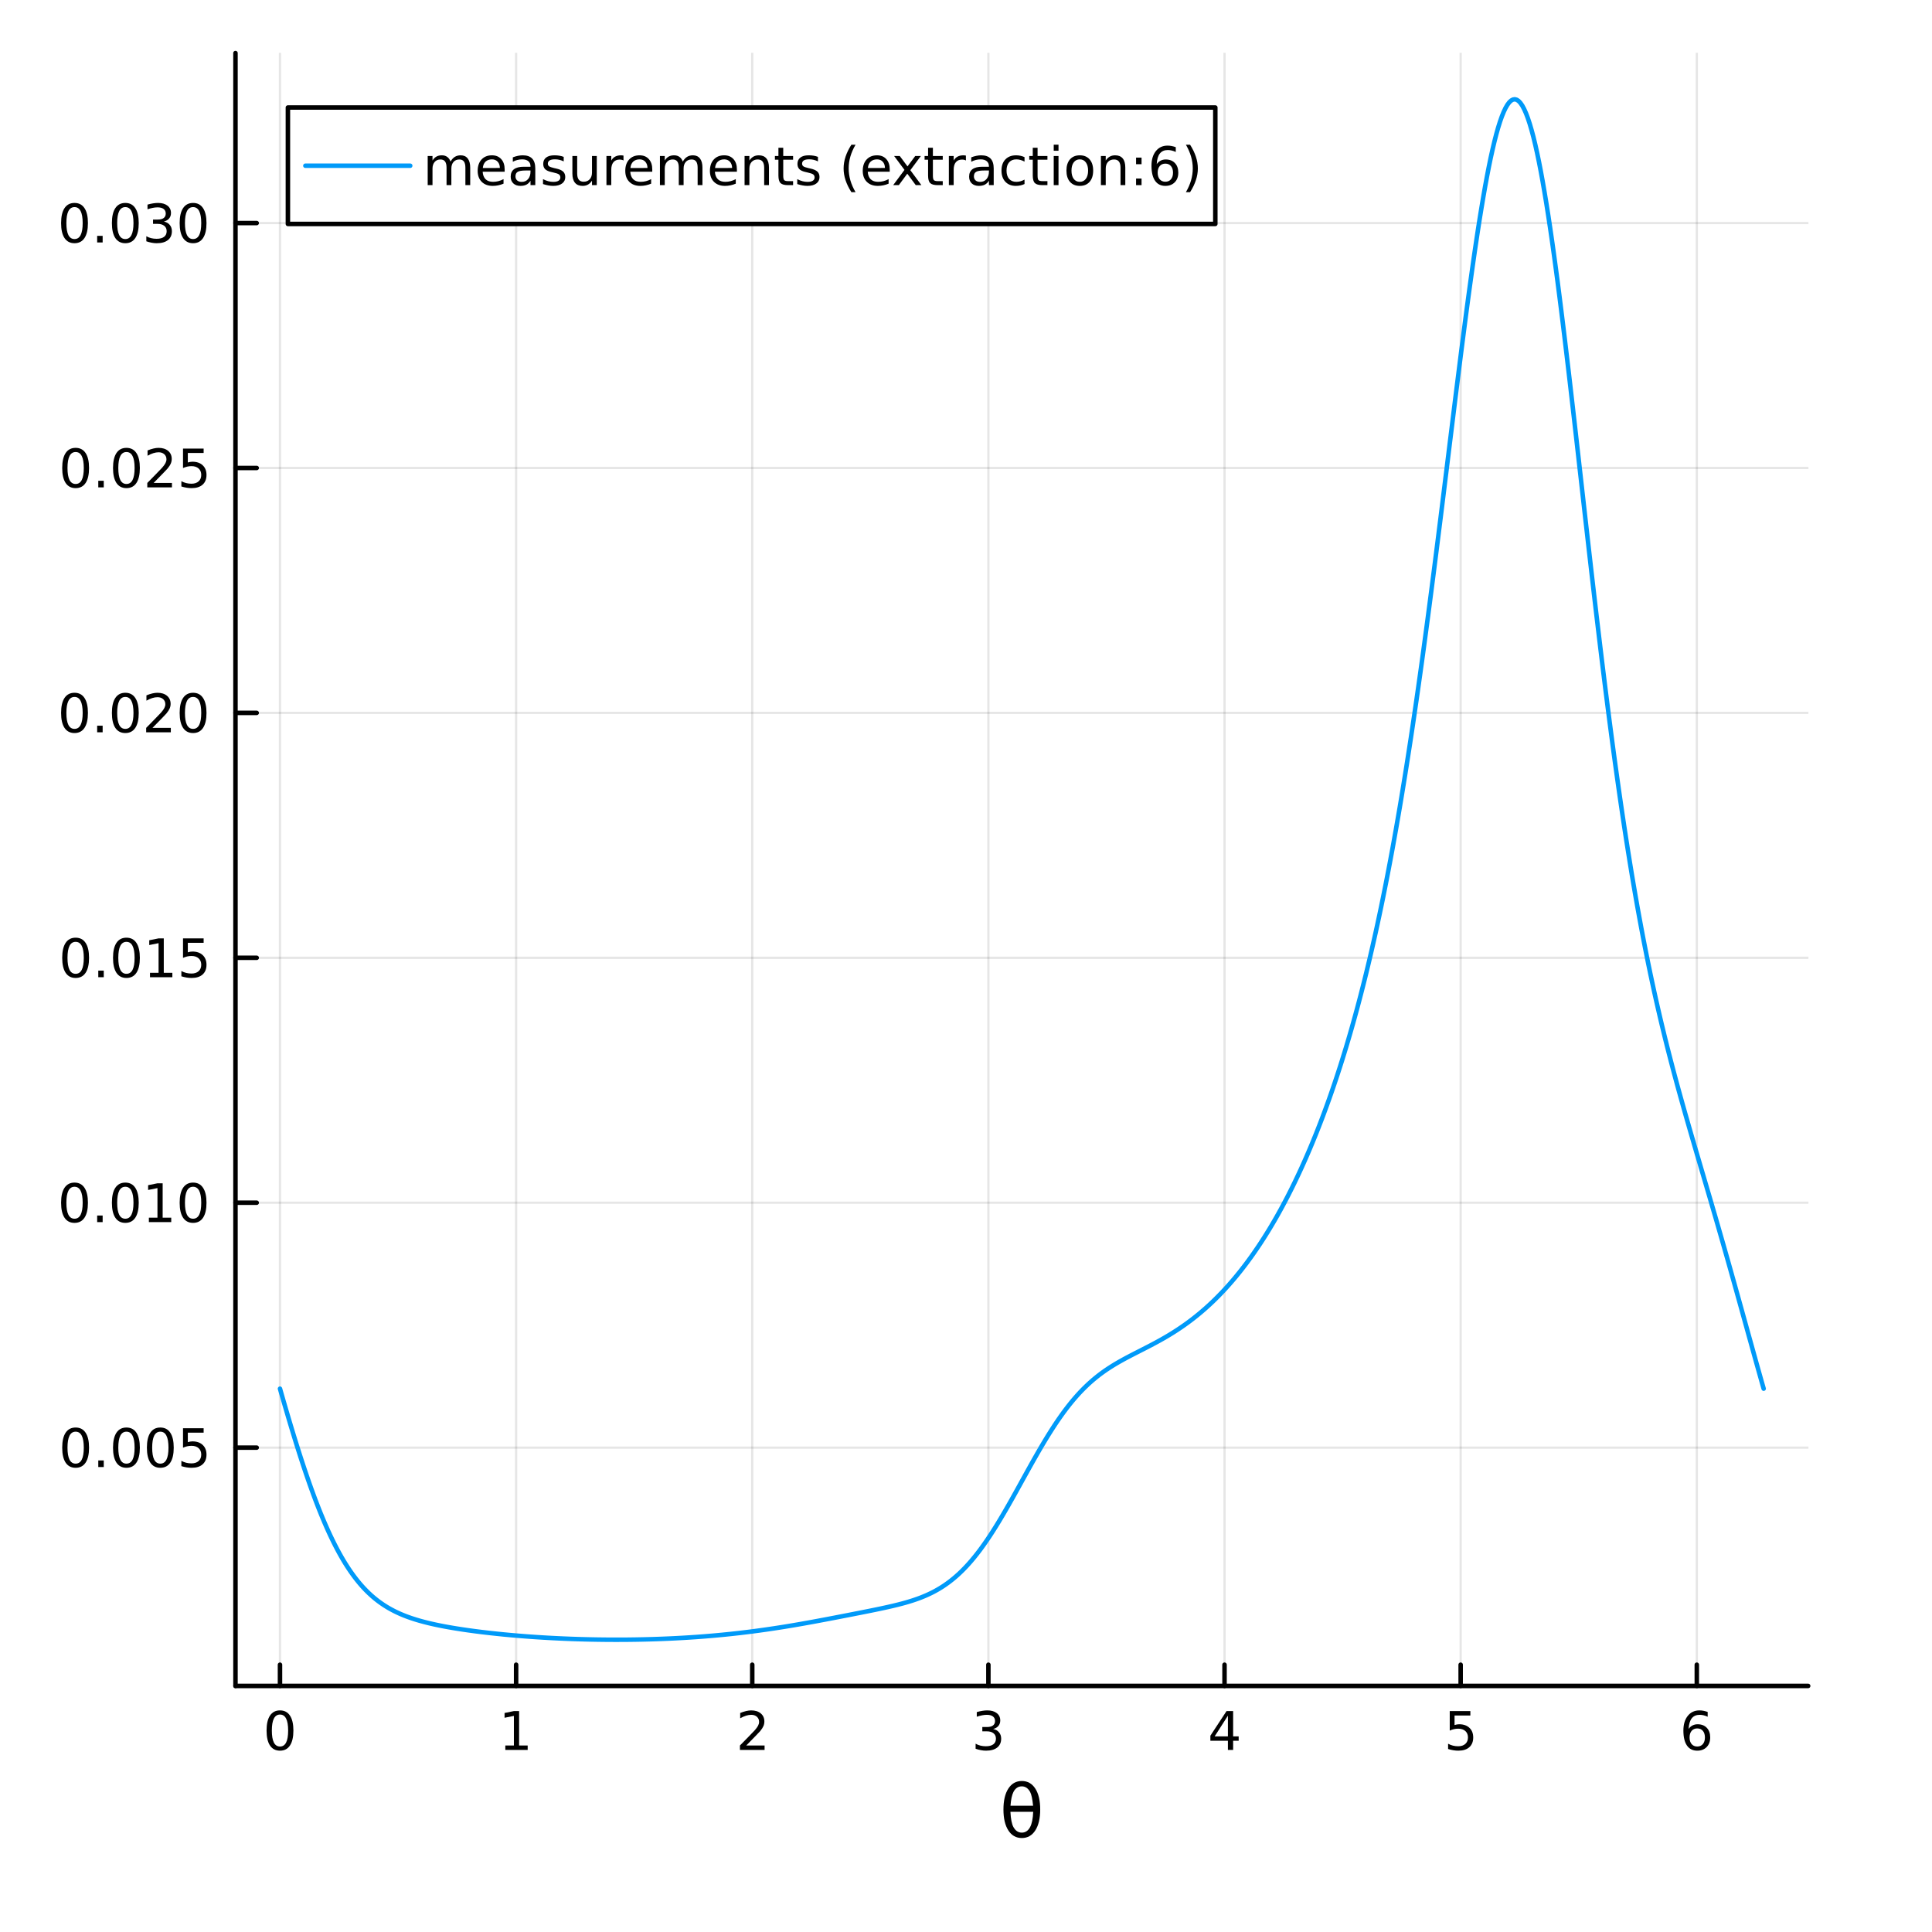 <?xml version="1.0" encoding="utf-8"?>
<svg xmlns="http://www.w3.org/2000/svg" xmlns:xlink="http://www.w3.org/1999/xlink" width="430" height="430" viewBox="0 0 1720 1720">
<rect x="0" y="0" width="1720" height="1720" fill="#333333" stroke="none"/>
<defs>
  <clipPath id="clip360">
    <rect x="0" y="0" width="1720" height="1720"/>
  </clipPath>
</defs>
<path clip-path="url(#clip360)" d="M0 1720 L1720 1720 L1720 0 L0 0  Z" fill="#ffffff" fill-rule="evenodd" fill-opacity="1"/>
<defs>
  <clipPath id="clip361">
    <rect x="344" y="172" width="1205" height="1205"/>
  </clipPath>
</defs>
<path clip-path="url(#clip360)" d="M209.636 1500.94 L1609.76 1500.94 L1609.76 47.244 L209.636 47.244  Z" fill="#ffffff" fill-rule="evenodd" fill-opacity="1"/>
<defs>
  <clipPath id="clip362">
    <rect x="209" y="47" width="1401" height="1455"/>
  </clipPath>
</defs>
<polyline clip-path="url(#clip362)" style="stroke:#000000; stroke-linecap:round; stroke-linejoin:round; stroke-width:2; stroke-opacity:0.1; fill:none" points="249.262,1500.94 249.262,47.244 "/>
<polyline clip-path="url(#clip362)" style="stroke:#000000; stroke-linecap:round; stroke-linejoin:round; stroke-width:2; stroke-opacity:0.1; fill:none" points="459.486,1500.94 459.486,47.244 "/>
<polyline clip-path="url(#clip362)" style="stroke:#000000; stroke-linecap:round; stroke-linejoin:round; stroke-width:2; stroke-opacity:0.1; fill:none" points="669.71,1500.94 669.71,47.244 "/>
<polyline clip-path="url(#clip362)" style="stroke:#000000; stroke-linecap:round; stroke-linejoin:round; stroke-width:2; stroke-opacity:0.1; fill:none" points="879.934,1500.94 879.934,47.244 "/>
<polyline clip-path="url(#clip362)" style="stroke:#000000; stroke-linecap:round; stroke-linejoin:round; stroke-width:2; stroke-opacity:0.1; fill:none" points="1090.16,1500.94 1090.16,47.244 "/>
<polyline clip-path="url(#clip362)" style="stroke:#000000; stroke-linecap:round; stroke-linejoin:round; stroke-width:2; stroke-opacity:0.1; fill:none" points="1300.38,1500.94 1300.38,47.244 "/>
<polyline clip-path="url(#clip362)" style="stroke:#000000; stroke-linecap:round; stroke-linejoin:round; stroke-width:2; stroke-opacity:0.1; fill:none" points="1510.61,1500.94 1510.61,47.244 "/>
<polyline clip-path="url(#clip360)" style="stroke:#000000; stroke-linecap:round; stroke-linejoin:round; stroke-width:4; stroke-opacity:1; fill:none" points="209.636,1500.94 1609.76,1500.94 "/>
<polyline clip-path="url(#clip360)" style="stroke:#000000; stroke-linecap:round; stroke-linejoin:round; stroke-width:4; stroke-opacity:1; fill:none" points="249.262,1500.94 249.262,1482.04 "/>
<polyline clip-path="url(#clip360)" style="stroke:#000000; stroke-linecap:round; stroke-linejoin:round; stroke-width:4; stroke-opacity:1; fill:none" points="459.486,1500.94 459.486,1482.04 "/>
<polyline clip-path="url(#clip360)" style="stroke:#000000; stroke-linecap:round; stroke-linejoin:round; stroke-width:4; stroke-opacity:1; fill:none" points="669.71,1500.94 669.71,1482.04 "/>
<polyline clip-path="url(#clip360)" style="stroke:#000000; stroke-linecap:round; stroke-linejoin:round; stroke-width:4; stroke-opacity:1; fill:none" points="879.934,1500.94 879.934,1482.04 "/>
<polyline clip-path="url(#clip360)" style="stroke:#000000; stroke-linecap:round; stroke-linejoin:round; stroke-width:4; stroke-opacity:1; fill:none" points="1090.16,1500.94 1090.16,1482.04 "/>
<polyline clip-path="url(#clip360)" style="stroke:#000000; stroke-linecap:round; stroke-linejoin:round; stroke-width:4; stroke-opacity:1; fill:none" points="1300.38,1500.94 1300.38,1482.04 "/>
<polyline clip-path="url(#clip360)" style="stroke:#000000; stroke-linecap:round; stroke-linejoin:round; stroke-width:4; stroke-opacity:1; fill:none" points="1510.61,1500.94 1510.61,1482.04 "/>
<path clip-path="url(#clip360)" d="M249.262 1526.42 Q245.651 1526.42 243.822 1529.98 Q242.017 1533.52 242.017 1540.65 Q242.017 1547.76 243.822 1551.33 Q245.651 1554.87 249.262 1554.87 Q252.896 1554.87 254.702 1551.33 Q256.531 1547.76 256.531 1540.65 Q256.531 1533.52 254.702 1529.98 Q252.896 1526.42 249.262 1526.42 M249.262 1522.71 Q255.072 1522.71 258.128 1527.32 Q261.207 1531.9 261.207 1540.65 Q261.207 1549.38 258.128 1553.99 Q255.072 1558.57 249.262 1558.57 Q243.452 1558.57 240.373 1553.99 Q237.318 1549.38 237.318 1540.65 Q237.318 1531.9 240.373 1527.32 Q243.452 1522.71 249.262 1522.71 Z" fill="#000000" fill-rule="nonzero" fill-opacity="1" /><path clip-path="url(#clip360)" d="M449.868 1553.96 L457.507 1553.96 L457.507 1527.6 L449.197 1529.27 L449.197 1525.01 L457.461 1523.34 L462.136 1523.34 L462.136 1553.96 L469.775 1553.96 L469.775 1557.9 L449.868 1557.9 L449.868 1553.96 Z" fill="#000000" fill-rule="nonzero" fill-opacity="1" /><path clip-path="url(#clip360)" d="M664.363 1553.96 L680.682 1553.96 L680.682 1557.9 L658.738 1557.9 L658.738 1553.96 Q661.4 1551.21 665.983 1546.58 Q670.589 1541.93 671.77 1540.59 Q674.015 1538.06 674.895 1536.33 Q675.798 1534.57 675.798 1532.88 Q675.798 1530.12 673.853 1528.39 Q671.932 1526.65 668.83 1526.65 Q666.631 1526.65 664.177 1527.41 Q661.747 1528.18 658.969 1529.73 L658.969 1525.01 Q661.793 1523.87 664.247 1523.29 Q666.701 1522.71 668.738 1522.71 Q674.108 1522.71 677.302 1525.4 Q680.497 1528.09 680.497 1532.58 Q680.497 1534.71 679.687 1536.63 Q678.9 1538.52 676.793 1541.12 Q676.214 1541.79 673.113 1545.01 Q670.011 1548.2 664.363 1553.96 Z" fill="#000000" fill-rule="nonzero" fill-opacity="1" /><path clip-path="url(#clip360)" d="M884.181 1539.27 Q887.538 1539.98 889.413 1542.25 Q891.311 1544.52 891.311 1547.85 Q891.311 1552.97 887.792 1555.77 Q884.274 1558.57 877.792 1558.57 Q875.617 1558.57 873.302 1558.13 Q871.01 1557.71 868.556 1556.86 L868.556 1552.34 Q870.501 1553.48 872.816 1554.06 Q875.13 1554.64 877.654 1554.64 Q882.052 1554.64 884.343 1552.9 Q886.658 1551.16 886.658 1547.85 Q886.658 1544.8 884.505 1543.09 Q882.376 1541.35 878.556 1541.35 L874.529 1541.35 L874.529 1537.51 L878.742 1537.51 Q882.191 1537.51 884.019 1536.14 Q885.848 1534.75 885.848 1532.16 Q885.848 1529.5 883.95 1528.09 Q882.075 1526.65 878.556 1526.65 Q876.635 1526.65 874.436 1527.07 Q872.237 1527.48 869.598 1528.36 L869.598 1524.2 Q872.26 1523.46 874.575 1523.09 Q876.913 1522.71 878.973 1522.71 Q884.297 1522.71 887.399 1525.15 Q890.501 1527.55 890.501 1531.67 Q890.501 1534.54 888.857 1536.53 Q887.214 1538.5 884.181 1539.27 Z" fill="#000000" fill-rule="nonzero" fill-opacity="1" /><path clip-path="url(#clip360)" d="M1093.17 1527.41 L1081.36 1545.86 L1093.17 1545.86 L1093.17 1527.41 M1091.94 1523.34 L1097.82 1523.34 L1097.82 1545.86 L1102.75 1545.86 L1102.75 1549.75 L1097.82 1549.75 L1097.82 1557.9 L1093.17 1557.9 L1093.17 1549.75 L1077.56 1549.75 L1077.56 1545.24 L1091.94 1523.34 Z" fill="#000000" fill-rule="nonzero" fill-opacity="1" /><path clip-path="url(#clip360)" d="M1290.66 1523.34 L1309.02 1523.34 L1309.02 1527.28 L1294.94 1527.28 L1294.94 1535.75 Q1295.96 1535.4 1296.98 1535.24 Q1298 1535.05 1299.02 1535.05 Q1304.8 1535.05 1308.18 1538.22 Q1311.56 1541.4 1311.56 1546.81 Q1311.56 1552.39 1308.09 1555.49 Q1304.62 1558.57 1298.3 1558.57 Q1296.12 1558.57 1293.85 1558.2 Q1291.61 1557.83 1289.2 1557.09 L1289.2 1552.39 Q1291.28 1553.52 1293.51 1554.08 Q1295.73 1554.64 1298.21 1554.64 Q1302.21 1554.64 1304.55 1552.53 Q1306.89 1550.42 1306.89 1546.81 Q1306.89 1543.2 1304.55 1541.09 Q1302.21 1538.99 1298.21 1538.99 Q1296.33 1538.99 1294.46 1539.4 Q1292.6 1539.82 1290.66 1540.7 L1290.66 1523.34 Z" fill="#000000" fill-rule="nonzero" fill-opacity="1" /><path clip-path="url(#clip360)" d="M1511.01 1538.76 Q1507.86 1538.76 1506.01 1540.91 Q1504.18 1543.06 1504.18 1546.81 Q1504.18 1550.54 1506.01 1552.71 Q1507.86 1554.87 1511.01 1554.87 Q1514.16 1554.87 1515.99 1552.71 Q1517.84 1550.54 1517.84 1546.81 Q1517.84 1543.06 1515.99 1540.91 Q1514.16 1538.76 1511.01 1538.76 M1520.29 1524.1 L1520.29 1528.36 Q1518.53 1527.53 1516.73 1527.09 Q1514.95 1526.65 1513.19 1526.65 Q1508.56 1526.65 1506.1 1529.77 Q1503.67 1532.9 1503.33 1539.22 Q1504.69 1537.21 1506.75 1536.14 Q1508.81 1535.05 1511.29 1535.05 Q1516.5 1535.05 1519.51 1538.22 Q1522.54 1541.37 1522.54 1546.81 Q1522.54 1552.14 1519.39 1555.35 Q1516.24 1558.57 1511.01 1558.57 Q1505.01 1558.57 1501.84 1553.99 Q1498.67 1549.38 1498.67 1540.65 Q1498.67 1532.46 1502.56 1527.6 Q1506.45 1522.71 1513 1522.71 Q1514.76 1522.71 1516.54 1523.06 Q1518.35 1523.41 1520.29 1524.1 Z" fill="#000000" fill-rule="nonzero" fill-opacity="1" /><path clip-path="url(#clip360)" d="M919.821 1613.01 L899.547 1613.01 Q900.024 1622.52 902.22 1626.56 Q904.957 1631.53 909.7 1631.53 Q914.474 1631.53 917.116 1626.53 Q919.439 1622.14 919.821 1613.01 M919.726 1607.59 Q918.835 1598.56 917.116 1595.37 Q914.379 1590.34 909.7 1590.34 Q904.83 1590.34 902.252 1595.31 Q900.215 1599.32 899.61 1607.59 L919.726 1607.59 M909.7 1585.57 Q917.339 1585.57 921.699 1592.32 Q926.06 1599.03 926.06 1610.94 Q926.06 1622.81 921.699 1629.56 Q917.339 1636.34 909.7 1636.34 Q902.029 1636.34 897.7 1629.56 Q893.34 1622.81 893.34 1610.94 Q893.34 1599.03 897.7 1592.32 Q902.029 1585.57 909.7 1585.57 Z" fill="#000000" fill-rule="nonzero" fill-opacity="1" /><polyline clip-path="url(#clip362)" style="stroke:#000000; stroke-linecap:round; stroke-linejoin:round; stroke-width:2; stroke-opacity:0.1; fill:none" points="209.636,1288.78 1609.76,1288.78 "/>
<polyline clip-path="url(#clip362)" style="stroke:#000000; stroke-linecap:round; stroke-linejoin:round; stroke-width:2; stroke-opacity:0.1; fill:none" points="209.636,1070.74 1609.76,1070.74 "/>
<polyline clip-path="url(#clip362)" style="stroke:#000000; stroke-linecap:round; stroke-linejoin:round; stroke-width:2; stroke-opacity:0.1; fill:none" points="209.636,852.699 1609.76,852.699 "/>
<polyline clip-path="url(#clip362)" style="stroke:#000000; stroke-linecap:round; stroke-linejoin:round; stroke-width:2; stroke-opacity:0.1; fill:none" points="209.636,634.659 1609.76,634.659 "/>
<polyline clip-path="url(#clip362)" style="stroke:#000000; stroke-linecap:round; stroke-linejoin:round; stroke-width:2; stroke-opacity:0.1; fill:none" points="209.636,416.618 1609.76,416.618 "/>
<polyline clip-path="url(#clip362)" style="stroke:#000000; stroke-linecap:round; stroke-linejoin:round; stroke-width:2; stroke-opacity:0.1; fill:none" points="209.636,198.577 1609.76,198.577 "/>
<polyline clip-path="url(#clip360)" style="stroke:#000000; stroke-linecap:round; stroke-linejoin:round; stroke-width:4; stroke-opacity:1; fill:none" points="209.636,1500.94 209.636,47.244 "/>
<polyline clip-path="url(#clip360)" style="stroke:#000000; stroke-linecap:round; stroke-linejoin:round; stroke-width:4; stroke-opacity:1; fill:none" points="209.636,1288.78 228.534,1288.78 "/>
<polyline clip-path="url(#clip360)" style="stroke:#000000; stroke-linecap:round; stroke-linejoin:round; stroke-width:4; stroke-opacity:1; fill:none" points="209.636,1070.74 228.534,1070.74 "/>
<polyline clip-path="url(#clip360)" style="stroke:#000000; stroke-linecap:round; stroke-linejoin:round; stroke-width:4; stroke-opacity:1; fill:none" points="209.636,852.699 228.534,852.699 "/>
<polyline clip-path="url(#clip360)" style="stroke:#000000; stroke-linecap:round; stroke-linejoin:round; stroke-width:4; stroke-opacity:1; fill:none" points="209.636,634.659 228.534,634.659 "/>
<polyline clip-path="url(#clip360)" style="stroke:#000000; stroke-linecap:round; stroke-linejoin:round; stroke-width:4; stroke-opacity:1; fill:none" points="209.636,416.618 228.534,416.618 "/>
<polyline clip-path="url(#clip360)" style="stroke:#000000; stroke-linecap:round; stroke-linejoin:round; stroke-width:4; stroke-opacity:1; fill:none" points="209.636,198.577 228.534,198.577 "/>
<path clip-path="url(#clip360)" d="M67.332 1274.58 Q63.721 1274.58 61.892 1278.14 Q60.087 1281.69 60.087 1288.82 Q60.087 1295.92 61.892 1299.49 Q63.721 1303.03 67.332 1303.03 Q70.966 1303.03 72.772 1299.49 Q74.6 1295.92 74.6 1288.82 Q74.6 1281.69 72.772 1278.14 Q70.966 1274.58 67.332 1274.58 M67.332 1270.88 Q73.142 1270.88 76.198 1275.48 Q79.276 1280.07 79.276 1288.82 Q79.276 1297.54 76.198 1302.15 Q73.142 1306.73 67.332 1306.73 Q61.522 1306.73 58.443 1302.15 Q55.388 1297.54 55.388 1288.82 Q55.388 1280.07 58.443 1275.48 Q61.522 1270.88 67.332 1270.88 Z" fill="#000000" fill-rule="nonzero" fill-opacity="1" /><path clip-path="url(#clip360)" d="M87.494 1300.18 L92.378 1300.18 L92.378 1306.06 L87.494 1306.06 L87.494 1300.18 Z" fill="#000000" fill-rule="nonzero" fill-opacity="1" /><path clip-path="url(#clip360)" d="M112.563 1274.58 Q108.952 1274.58 107.123 1278.14 Q105.318 1281.69 105.318 1288.82 Q105.318 1295.92 107.123 1299.49 Q108.952 1303.03 112.563 1303.03 Q116.197 1303.03 118.003 1299.49 Q119.832 1295.92 119.832 1288.82 Q119.832 1281.69 118.003 1278.14 Q116.197 1274.58 112.563 1274.58 M112.563 1270.88 Q118.373 1270.88 121.429 1275.48 Q124.507 1280.07 124.507 1288.82 Q124.507 1297.54 121.429 1302.15 Q118.373 1306.73 112.563 1306.73 Q106.753 1306.73 103.674 1302.15 Q100.619 1297.54 100.619 1288.82 Q100.619 1280.07 103.674 1275.48 Q106.753 1270.88 112.563 1270.88 Z" fill="#000000" fill-rule="nonzero" fill-opacity="1" /><path clip-path="url(#clip360)" d="M142.725 1274.58 Q139.114 1274.58 137.285 1278.14 Q135.48 1281.69 135.48 1288.82 Q135.48 1295.92 137.285 1299.49 Q139.114 1303.03 142.725 1303.03 Q146.359 1303.03 148.165 1299.49 Q149.993 1295.92 149.993 1288.82 Q149.993 1281.69 148.165 1278.14 Q146.359 1274.58 142.725 1274.58 M142.725 1270.88 Q148.535 1270.88 151.591 1275.48 Q154.669 1280.07 154.669 1288.82 Q154.669 1297.54 151.591 1302.15 Q148.535 1306.73 142.725 1306.73 Q136.915 1306.73 133.836 1302.15 Q130.781 1297.54 130.781 1288.82 Q130.781 1280.07 133.836 1275.48 Q136.915 1270.88 142.725 1270.88 Z" fill="#000000" fill-rule="nonzero" fill-opacity="1" /><path clip-path="url(#clip360)" d="M162.933 1271.5 L181.29 1271.5 L181.29 1275.44 L167.216 1275.44 L167.216 1283.91 Q168.234 1283.56 169.253 1283.4 Q170.271 1283.21 171.29 1283.21 Q177.077 1283.21 180.456 1286.38 Q183.836 1289.56 183.836 1294.97 Q183.836 1300.55 180.364 1303.65 Q176.891 1306.73 170.572 1306.73 Q168.396 1306.73 166.128 1306.36 Q163.882 1305.99 161.475 1305.25 L161.475 1300.55 Q163.558 1301.69 165.78 1302.24 Q168.003 1302.8 170.479 1302.8 Q174.484 1302.8 176.822 1300.69 Q179.16 1298.58 179.16 1294.97 Q179.16 1291.36 176.822 1289.26 Q174.484 1287.15 170.479 1287.15 Q168.604 1287.15 166.729 1287.57 Q164.878 1287.98 162.933 1288.86 L162.933 1271.5 Z" fill="#000000" fill-rule="nonzero" fill-opacity="1" /><path clip-path="url(#clip360)" d="M66.337 1056.54 Q62.725 1056.54 60.897 1060.1 Q59.091 1063.65 59.091 1070.77 Q59.091 1077.88 60.897 1081.45 Q62.725 1084.99 66.337 1084.99 Q69.971 1084.99 71.776 1081.45 Q73.605 1077.88 73.605 1070.77 Q73.605 1063.65 71.776 1060.1 Q69.971 1056.54 66.337 1056.54 M66.337 1052.83 Q72.147 1052.83 75.202 1057.44 Q78.281 1062.02 78.281 1070.77 Q78.281 1079.5 75.202 1084.11 Q72.147 1088.69 66.337 1088.69 Q60.526 1088.69 57.448 1084.11 Q54.392 1079.5 54.392 1070.77 Q54.392 1062.02 57.448 1057.44 Q60.526 1052.83 66.337 1052.83 Z" fill="#000000" fill-rule="nonzero" fill-opacity="1" /><path clip-path="url(#clip360)" d="M86.498 1082.14 L91.383 1082.14 L91.383 1088.02 L86.498 1088.02 L86.498 1082.14 Z" fill="#000000" fill-rule="nonzero" fill-opacity="1" /><path clip-path="url(#clip360)" d="M111.568 1056.54 Q107.957 1056.54 106.128 1060.1 Q104.322 1063.65 104.322 1070.77 Q104.322 1077.88 106.128 1081.45 Q107.957 1084.99 111.568 1084.99 Q115.202 1084.99 117.008 1081.45 Q118.836 1077.88 118.836 1070.77 Q118.836 1063.65 117.008 1060.1 Q115.202 1056.54 111.568 1056.54 M111.568 1052.83 Q117.378 1052.83 120.433 1057.44 Q123.512 1062.02 123.512 1070.77 Q123.512 1079.5 120.433 1084.11 Q117.378 1088.69 111.568 1088.69 Q105.758 1088.69 102.679 1084.11 Q99.623 1079.5 99.623 1070.77 Q99.623 1062.02 102.679 1057.44 Q105.758 1052.83 111.568 1052.83 Z" fill="#000000" fill-rule="nonzero" fill-opacity="1" /><path clip-path="url(#clip360)" d="M132.54 1084.08 L140.179 1084.08 L140.179 1057.72 L131.869 1059.39 L131.869 1055.13 L140.132 1053.46 L144.808 1053.46 L144.808 1084.08 L152.447 1084.08 L152.447 1088.02 L132.54 1088.02 L132.54 1084.08 Z" fill="#000000" fill-rule="nonzero" fill-opacity="1" /><path clip-path="url(#clip360)" d="M171.891 1056.54 Q168.28 1056.54 166.452 1060.1 Q164.646 1063.65 164.646 1070.77 Q164.646 1077.88 166.452 1081.45 Q168.28 1084.99 171.891 1084.99 Q175.526 1084.99 177.331 1081.45 Q179.16 1077.88 179.16 1070.77 Q179.16 1063.65 177.331 1060.1 Q175.526 1056.54 171.891 1056.54 M171.891 1052.83 Q177.702 1052.83 180.757 1057.44 Q183.836 1062.02 183.836 1070.77 Q183.836 1079.5 180.757 1084.11 Q177.702 1088.69 171.891 1088.69 Q166.081 1088.69 163.003 1084.11 Q159.947 1079.5 159.947 1070.77 Q159.947 1062.02 163.003 1057.44 Q166.081 1052.83 171.891 1052.83 Z" fill="#000000" fill-rule="nonzero" fill-opacity="1" /><path clip-path="url(#clip360)" d="M67.332 838.498 Q63.721 838.498 61.892 842.063 Q60.087 845.604 60.087 852.734 Q60.087 859.84 61.892 863.405 Q63.721 866.947 67.332 866.947 Q70.966 866.947 72.772 863.405 Q74.6 859.84 74.6 852.734 Q74.6 845.604 72.772 842.063 Q70.966 838.498 67.332 838.498 M67.332 834.794 Q73.142 834.794 76.198 839.401 Q79.276 843.984 79.276 852.734 Q79.276 861.461 76.198 866.067 Q73.142 870.651 67.332 870.651 Q61.522 870.651 58.443 866.067 Q55.388 861.461 55.388 852.734 Q55.388 843.984 58.443 839.401 Q61.522 834.794 67.332 834.794 Z" fill="#000000" fill-rule="nonzero" fill-opacity="1" /><path clip-path="url(#clip360)" d="M87.494 864.1 L92.378 864.1 L92.378 869.979 L87.494 869.979 L87.494 864.1 Z" fill="#000000" fill-rule="nonzero" fill-opacity="1" /><path clip-path="url(#clip360)" d="M112.563 838.498 Q108.952 838.498 107.123 842.063 Q105.318 845.604 105.318 852.734 Q105.318 859.84 107.123 863.405 Q108.952 866.947 112.563 866.947 Q116.197 866.947 118.003 863.405 Q119.832 859.84 119.832 852.734 Q119.832 845.604 118.003 842.063 Q116.197 838.498 112.563 838.498 M112.563 834.794 Q118.373 834.794 121.429 839.401 Q124.507 843.984 124.507 852.734 Q124.507 861.461 121.429 866.067 Q118.373 870.651 112.563 870.651 Q106.753 870.651 103.674 866.067 Q100.619 861.461 100.619 852.734 Q100.619 843.984 103.674 839.401 Q106.753 834.794 112.563 834.794 Z" fill="#000000" fill-rule="nonzero" fill-opacity="1" /><path clip-path="url(#clip360)" d="M133.535 866.044 L141.174 866.044 L141.174 839.678 L132.864 841.345 L132.864 837.086 L141.128 835.419 L145.804 835.419 L145.804 866.044 L153.443 866.044 L153.443 869.979 L133.535 869.979 L133.535 866.044 Z" fill="#000000" fill-rule="nonzero" fill-opacity="1" /><path clip-path="url(#clip360)" d="M162.933 835.419 L181.29 835.419 L181.29 839.354 L167.216 839.354 L167.216 847.827 Q168.234 847.479 169.253 847.317 Q170.271 847.132 171.29 847.132 Q177.077 847.132 180.456 850.303 Q183.836 853.475 183.836 858.891 Q183.836 864.47 180.364 867.572 Q176.891 870.651 170.572 870.651 Q168.396 870.651 166.128 870.28 Q163.882 869.91 161.475 869.169 L161.475 864.47 Q163.558 865.604 165.78 866.16 Q168.003 866.715 170.479 866.715 Q174.484 866.715 176.822 864.609 Q179.16 862.502 179.16 858.891 Q179.16 855.28 176.822 853.174 Q174.484 851.067 170.479 851.067 Q168.604 851.067 166.729 851.484 Q164.878 851.901 162.933 852.78 L162.933 835.419 Z" fill="#000000" fill-rule="nonzero" fill-opacity="1" /><path clip-path="url(#clip360)" d="M66.337 620.457 Q62.725 620.457 60.897 624.022 Q59.091 627.564 59.091 634.693 Q59.091 641.8 60.897 645.365 Q62.725 648.906 66.337 648.906 Q69.971 648.906 71.776 645.365 Q73.605 641.8 73.605 634.693 Q73.605 627.564 71.776 624.022 Q69.971 620.457 66.337 620.457 M66.337 616.754 Q72.147 616.754 75.202 621.36 Q78.281 625.943 78.281 634.693 Q78.281 643.42 75.202 648.027 Q72.147 652.61 66.337 652.61 Q60.526 652.61 57.448 648.027 Q54.392 643.42 54.392 634.693 Q54.392 625.943 57.448 621.36 Q60.526 616.754 66.337 616.754 Z" fill="#000000" fill-rule="nonzero" fill-opacity="1" /><path clip-path="url(#clip360)" d="M86.498 646.059 L91.383 646.059 L91.383 651.939 L86.498 651.939 L86.498 646.059 Z" fill="#000000" fill-rule="nonzero" fill-opacity="1" /><path clip-path="url(#clip360)" d="M111.568 620.457 Q107.957 620.457 106.128 624.022 Q104.322 627.564 104.322 634.693 Q104.322 641.8 106.128 645.365 Q107.957 648.906 111.568 648.906 Q115.202 648.906 117.008 645.365 Q118.836 641.8 118.836 634.693 Q118.836 627.564 117.008 624.022 Q115.202 620.457 111.568 620.457 M111.568 616.754 Q117.378 616.754 120.433 621.36 Q123.512 625.943 123.512 634.693 Q123.512 643.42 120.433 648.027 Q117.378 652.61 111.568 652.61 Q105.758 652.61 102.679 648.027 Q99.623 643.42 99.623 634.693 Q99.623 625.943 102.679 621.36 Q105.758 616.754 111.568 616.754 Z" fill="#000000" fill-rule="nonzero" fill-opacity="1" /><path clip-path="url(#clip360)" d="M135.757 648.003 L152.077 648.003 L152.077 651.939 L130.132 651.939 L130.132 648.003 Q132.794 645.249 137.378 640.619 Q141.984 635.966 143.165 634.624 Q145.41 632.101 146.29 630.365 Q147.193 628.605 147.193 626.916 Q147.193 624.161 145.248 622.425 Q143.327 620.689 140.225 620.689 Q138.026 620.689 135.572 621.453 Q133.142 622.217 130.364 623.767 L130.364 619.045 Q133.188 617.911 135.642 617.332 Q138.095 616.754 140.132 616.754 Q145.503 616.754 148.697 619.439 Q151.892 622.124 151.892 626.615 Q151.892 628.744 151.081 630.666 Q150.294 632.564 148.188 635.156 Q147.609 635.828 144.507 639.045 Q141.406 642.24 135.757 648.003 Z" fill="#000000" fill-rule="nonzero" fill-opacity="1" /><path clip-path="url(#clip360)" d="M171.891 620.457 Q168.28 620.457 166.452 624.022 Q164.646 627.564 164.646 634.693 Q164.646 641.8 166.452 645.365 Q168.28 648.906 171.891 648.906 Q175.526 648.906 177.331 645.365 Q179.16 641.8 179.16 634.693 Q179.16 627.564 177.331 624.022 Q175.526 620.457 171.891 620.457 M171.891 616.754 Q177.702 616.754 180.757 621.36 Q183.836 625.943 183.836 634.693 Q183.836 643.42 180.757 648.027 Q177.702 652.61 171.891 652.61 Q166.081 652.61 163.003 648.027 Q159.947 643.42 159.947 634.693 Q159.947 625.943 163.003 621.36 Q166.081 616.754 171.891 616.754 Z" fill="#000000" fill-rule="nonzero" fill-opacity="1" /><path clip-path="url(#clip360)" d="M67.332 402.417 Q63.721 402.417 61.892 405.981 Q60.087 409.523 60.087 416.653 Q60.087 423.759 61.892 427.324 Q63.721 430.866 67.332 430.866 Q70.966 430.866 72.772 427.324 Q74.6 423.759 74.6 416.653 Q74.6 409.523 72.772 405.981 Q70.966 402.417 67.332 402.417 M67.332 398.713 Q73.142 398.713 76.198 403.319 Q79.276 407.903 79.276 416.653 Q79.276 425.38 76.198 429.986 Q73.142 434.569 67.332 434.569 Q61.522 434.569 58.443 429.986 Q55.388 425.38 55.388 416.653 Q55.388 407.903 58.443 403.319 Q61.522 398.713 67.332 398.713 Z" fill="#000000" fill-rule="nonzero" fill-opacity="1" /><path clip-path="url(#clip360)" d="M87.494 428.018 L92.378 428.018 L92.378 433.898 L87.494 433.898 L87.494 428.018 Z" fill="#000000" fill-rule="nonzero" fill-opacity="1" /><path clip-path="url(#clip360)" d="M112.563 402.417 Q108.952 402.417 107.123 405.981 Q105.318 409.523 105.318 416.653 Q105.318 423.759 107.123 427.324 Q108.952 430.866 112.563 430.866 Q116.197 430.866 118.003 427.324 Q119.832 423.759 119.832 416.653 Q119.832 409.523 118.003 405.981 Q116.197 402.417 112.563 402.417 M112.563 398.713 Q118.373 398.713 121.429 403.319 Q124.507 407.903 124.507 416.653 Q124.507 425.38 121.429 429.986 Q118.373 434.569 112.563 434.569 Q106.753 434.569 103.674 429.986 Q100.619 425.38 100.619 416.653 Q100.619 407.903 103.674 403.319 Q106.753 398.713 112.563 398.713 Z" fill="#000000" fill-rule="nonzero" fill-opacity="1" /><path clip-path="url(#clip360)" d="M136.753 429.963 L153.072 429.963 L153.072 433.898 L131.128 433.898 L131.128 429.963 Q133.79 427.208 138.373 422.579 Q142.98 417.926 144.16 416.583 Q146.406 414.06 147.285 412.324 Q148.188 410.565 148.188 408.875 Q148.188 406.12 146.243 404.384 Q144.322 402.648 141.22 402.648 Q139.021 402.648 136.568 403.412 Q134.137 404.176 131.359 405.727 L131.359 401.005 Q134.183 399.87 136.637 399.292 Q139.091 398.713 141.128 398.713 Q146.498 398.713 149.693 401.398 Q152.887 404.083 152.887 408.574 Q152.887 410.704 152.077 412.625 Q151.29 414.523 149.183 417.116 Q148.605 417.787 145.503 421.005 Q142.401 424.199 136.753 429.963 Z" fill="#000000" fill-rule="nonzero" fill-opacity="1" /><path clip-path="url(#clip360)" d="M162.933 399.338 L181.29 399.338 L181.29 403.273 L167.216 403.273 L167.216 411.745 Q168.234 411.398 169.253 411.236 Q170.271 411.051 171.29 411.051 Q177.077 411.051 180.456 414.222 Q183.836 417.393 183.836 422.81 Q183.836 428.389 180.364 431.491 Q176.891 434.569 170.572 434.569 Q168.396 434.569 166.128 434.199 Q163.882 433.829 161.475 433.088 L161.475 428.389 Q163.558 429.523 165.78 430.079 Q168.003 430.634 170.479 430.634 Q174.484 430.634 176.822 428.528 Q179.16 426.421 179.16 422.81 Q179.16 419.199 176.822 417.093 Q174.484 414.986 170.479 414.986 Q168.604 414.986 166.729 415.403 Q164.878 415.819 162.933 416.699 L162.933 399.338 Z" fill="#000000" fill-rule="nonzero" fill-opacity="1" /><path clip-path="url(#clip360)" d="M66.337 184.376 Q62.725 184.376 60.897 187.941 Q59.091 191.482 59.091 198.612 Q59.091 205.718 60.897 209.283 Q62.725 212.825 66.337 212.825 Q69.971 212.825 71.776 209.283 Q73.605 205.718 73.605 198.612 Q73.605 191.482 71.776 187.941 Q69.971 184.376 66.337 184.376 M66.337 180.672 Q72.147 180.672 75.202 185.279 Q78.281 189.862 78.281 198.612 Q78.281 207.339 75.202 211.945 Q72.147 216.529 66.337 216.529 Q60.526 216.529 57.448 211.945 Q54.392 207.339 54.392 198.612 Q54.392 189.862 57.448 185.279 Q60.526 180.672 66.337 180.672 Z" fill="#000000" fill-rule="nonzero" fill-opacity="1" /><path clip-path="url(#clip360)" d="M86.498 209.978 L91.383 209.978 L91.383 215.857 L86.498 215.857 L86.498 209.978 Z" fill="#000000" fill-rule="nonzero" fill-opacity="1" /><path clip-path="url(#clip360)" d="M111.568 184.376 Q107.957 184.376 106.128 187.941 Q104.322 191.482 104.322 198.612 Q104.322 205.718 106.128 209.283 Q107.957 212.825 111.568 212.825 Q115.202 212.825 117.008 209.283 Q118.836 205.718 118.836 198.612 Q118.836 191.482 117.008 187.941 Q115.202 184.376 111.568 184.376 M111.568 180.672 Q117.378 180.672 120.433 185.279 Q123.512 189.862 123.512 198.612 Q123.512 207.339 120.433 211.945 Q117.378 216.529 111.568 216.529 Q105.758 216.529 102.679 211.945 Q99.623 207.339 99.623 198.612 Q99.623 189.862 102.679 185.279 Q105.758 180.672 111.568 180.672 Z" fill="#000000" fill-rule="nonzero" fill-opacity="1" /><path clip-path="url(#clip360)" d="M145.896 197.223 Q149.253 197.941 151.128 200.209 Q153.026 202.478 153.026 205.811 Q153.026 210.927 149.507 213.728 Q145.989 216.529 139.507 216.529 Q137.331 216.529 135.017 216.089 Q132.725 215.672 130.271 214.816 L130.271 210.302 Q132.216 211.436 134.531 212.015 Q136.845 212.593 139.369 212.593 Q143.767 212.593 146.058 210.857 Q148.373 209.121 148.373 205.811 Q148.373 202.756 146.22 201.043 Q144.091 199.306 140.271 199.306 L136.244 199.306 L136.244 195.464 L140.456 195.464 Q143.906 195.464 145.734 194.098 Q147.563 192.709 147.563 190.117 Q147.563 187.455 145.665 186.043 Q143.79 184.607 140.271 184.607 Q138.35 184.607 136.151 185.024 Q133.952 185.441 131.313 186.32 L131.313 182.154 Q133.975 181.413 136.29 181.043 Q138.628 180.672 140.688 180.672 Q146.012 180.672 149.114 183.103 Q152.216 185.51 152.216 189.631 Q152.216 192.501 150.572 194.492 Q148.929 196.459 145.896 197.223 Z" fill="#000000" fill-rule="nonzero" fill-opacity="1" /><path clip-path="url(#clip360)" d="M171.891 184.376 Q168.28 184.376 166.452 187.941 Q164.646 191.482 164.646 198.612 Q164.646 205.718 166.452 209.283 Q168.28 212.825 171.891 212.825 Q175.526 212.825 177.331 209.283 Q179.16 205.718 179.16 198.612 Q179.16 191.482 177.331 187.941 Q175.526 184.376 171.891 184.376 M171.891 180.672 Q177.702 180.672 180.757 185.279 Q183.836 189.862 183.836 198.612 Q183.836 207.339 180.757 211.945 Q177.702 216.529 171.891 216.529 Q166.081 216.529 163.003 211.945 Q159.947 207.339 159.947 198.612 Q159.947 189.862 163.003 185.279 Q166.081 180.672 171.891 180.672 Z" fill="#000000" fill-rule="nonzero" fill-opacity="1" /><polyline clip-path="url(#clip362)" style="stroke:#009af9; stroke-linecap:round; stroke-linejoin:round; stroke-width:4; stroke-opacity:1; fill:none" points="249.262,1236.3 250.915,1242.08 252.568,1247.82 254.222,1253.51 255.875,1259.14 257.528,1264.73 259.181,1270.25 260.834,1275.71 262.487,1281.1 264.141,1286.43 265.794,1291.67 267.447,1296.84 269.1,1301.93 270.753,1306.93 272.406,1311.84 274.06,1316.66 275.713,1321.39 277.366,1326.02 279.019,1330.55 280.672,1334.99 282.325,1339.31 283.979,1343.54 285.632,1347.66 287.285,1351.67 288.938,1355.57 290.591,1359.37 292.244,1363.06 293.897,1366.64 295.551,1370.11 297.204,1373.47 298.857,1376.73 300.51,1379.88 302.163,1382.92 303.816,1385.86 305.47,1388.69 307.123,1391.43 308.776,1394.06 310.429,1396.59 312.082,1399.03 313.735,1401.37 315.389,1403.62 317.042,1405.78 318.695,1407.85 320.348,1409.84 322.001,1411.74 323.654,1413.57 325.308,1415.31 326.961,1416.98 328.614,1418.57 330.267,1420.1 331.92,1421.56 333.573,1422.95 335.226,1424.28 336.88,1425.55 338.533,1426.76 340.186,1427.91 341.839,1429.02 343.492,1430.07 345.145,1431.08 346.799,1432.04 348.452,1432.95 350.105,1433.83 351.758,1434.67 353.411,1435.46 355.064,1436.23 356.718,1436.96 358.371,1437.66 360.024,1438.33 361.677,1438.97 363.33,1439.58 364.983,1440.17 366.637,1440.74 368.29,1441.28 369.943,1441.8 371.596,1442.3 373.249,1442.79 374.902,1443.25 376.556,1443.7 378.209,1444.13 379.862,1444.55 381.515,1444.96 383.168,1445.35 384.821,1445.73 386.474,1446.1 388.128,1446.46 389.781,1446.8 391.434,1447.14 393.087,1447.47 394.74,1447.79 396.393,1448.1 398.047,1448.4 399.7,1448.7 401.353,1448.98 403.006,1449.27 404.659,1449.54 406.312,1449.81 407.966,1450.07 409.619,1450.33 411.272,1450.58 412.925,1450.83 414.578,1451.07 416.231,1451.31 417.885,1451.54 419.538,1451.76 421.191,1451.99 422.844,1452.21 424.497,1452.42 426.15,1452.63 427.803,1452.84 429.457,1453.04 431.11,1453.24 432.763,1453.43 434.416,1453.62 436.069,1453.81 437.722,1453.99 439.376,1454.17 441.029,1454.35 442.682,1454.52 444.335,1454.69 445.988,1454.86 447.641,1455.03 449.295,1455.19 450.948,1455.34 452.601,1455.5 454.254,1455.65 455.907,1455.8 457.56,1455.94 459.214,1456.08 460.867,1456.22 462.52,1456.36 464.173,1456.49 465.826,1456.62 467.479,1456.75 469.133,1456.88 470.786,1457 472.439,1457.12 474.092,1457.23 475.745,1457.35 477.398,1457.46 479.051,1457.57 480.705,1457.67 482.358,1457.78 484.011,1457.88 485.664,1457.97 487.317,1458.07 488.97,1458.16 490.624,1458.25 492.277,1458.34 493.93,1458.42 495.583,1458.5 497.236,1458.58 498.889,1458.66 500.543,1458.73 502.196,1458.81 503.849,1458.87 505.502,1458.94 507.155,1459.01 508.808,1459.07 510.462,1459.13 512.115,1459.18 513.768,1459.24 515.421,1459.29 517.074,1459.34 518.727,1459.38 520.38,1459.43 522.034,1459.47 523.687,1459.51 525.34,1459.55 526.993,1459.58 528.646,1459.61 530.299,1459.64 531.953,1459.67 533.606,1459.69 535.259,1459.71 536.912,1459.73 538.565,1459.75 540.218,1459.76 541.872,1459.78 543.525,1459.78 545.178,1459.79 546.831,1459.8 548.484,1459.8 550.137,1459.8 551.791,1459.79 553.444,1459.79 555.097,1459.78 556.75,1459.77 558.403,1459.76 560.056,1459.74 561.71,1459.72 563.363,1459.7 565.016,1459.68 566.669,1459.65 568.322,1459.62 569.975,1459.59 571.628,1459.56 573.282,1459.52 574.935,1459.48 576.588,1459.44 578.241,1459.39 579.894,1459.35 581.547,1459.3 583.201,1459.24 584.854,1459.19 586.507,1459.13 588.16,1459.07 589.813,1459.01 591.466,1458.94 593.12,1458.87 594.773,1458.8 596.426,1458.73 598.079,1458.65 599.732,1458.57 601.385,1458.49 603.039,1458.4 604.692,1458.31 606.345,1458.22 607.998,1458.13 609.651,1458.03 611.304,1457.93 612.957,1457.83 614.611,1457.72 616.264,1457.61 617.917,1457.5 619.57,1457.39 621.223,1457.27 622.876,1457.15 624.53,1457.02 626.183,1456.9 627.836,1456.77 629.489,1456.63 631.142,1456.5 632.795,1456.36 634.449,1456.22 636.102,1456.07 637.755,1455.92 639.408,1455.77 641.061,1455.61 642.714,1455.46 644.368,1455.29 646.021,1455.13 647.674,1454.96 649.327,1454.79 650.98,1454.62 652.633,1454.44 654.287,1454.26 655.94,1454.07 657.593,1453.89 659.246,1453.7 660.899,1453.5 662.552,1453.3 664.205,1453.1 665.859,1452.9 667.512,1452.69 669.165,1452.48 670.818,1452.27 672.471,1452.05 674.124,1451.83 675.778,1451.61 677.431,1451.38 679.084,1451.15 680.737,1450.92 682.39,1450.68 684.043,1450.44 685.697,1450.2 687.35,1449.95 689.003,1449.71 690.656,1449.45 692.309,1449.2 693.962,1448.94 695.616,1448.68 697.269,1448.42 698.922,1448.15 700.575,1447.88 702.228,1447.61 703.881,1447.33 705.534,1447.06 707.188,1446.78 708.841,1446.49 710.494,1446.21 712.147,1445.92 713.8,1445.63 715.453,1445.34 717.107,1445.04 718.76,1444.75 720.413,1444.45 722.066,1444.15 723.719,1443.85 725.372,1443.54 727.026,1443.24 728.679,1442.93 730.332,1442.62 731.985,1442.31 733.638,1442 735.291,1441.69 736.945,1441.37 738.598,1441.06 740.251,1440.74 741.904,1440.43 743.557,1440.11 745.21,1439.79 746.864,1439.47 748.517,1439.15 750.17,1438.83 751.823,1438.51 753.476,1438.19 755.129,1437.87 756.782,1437.54 758.436,1437.22 760.089,1436.9 761.742,1436.57 763.395,1436.25 765.048,1435.92 766.701,1435.6 768.355,1435.27 770.008,1434.94 771.661,1434.61 773.314,1434.28 774.967,1433.95 776.62,1433.61 778.274,1433.28 779.927,1432.94 781.58,1432.59 783.233,1432.25 784.886,1431.9 786.539,1431.54 788.193,1431.18 789.846,1430.82 791.499,1430.45 793.152,1430.07 794.805,1429.69 796.458,1429.29 798.111,1428.89 799.765,1428.48 801.418,1428.05 803.071,1427.62 804.724,1427.17 806.377,1426.71 808.03,1426.23 809.684,1425.73 811.337,1425.22 812.99,1424.69 814.643,1424.13 816.296,1423.56 817.949,1422.96 819.603,1422.34 821.256,1421.68 822.909,1421 824.562,1420.3 826.215,1419.55 827.868,1418.78 829.522,1417.97 831.175,1417.13 832.828,1416.24 834.481,1415.32 836.134,1414.35 837.787,1413.34 839.44,1412.29 841.094,1411.18 842.747,1410.03 844.4,1408.83 846.053,1407.58 847.706,1406.28 849.359,1404.92 851.013,1403.51 852.666,1402.04 854.319,1400.52 855.972,1398.93 857.625,1397.29 859.278,1395.59 860.932,1393.82 862.585,1392 864.238,1390.12 865.891,1388.17 867.544,1386.17 869.197,1384.1 870.851,1381.98 872.504,1379.8 874.157,1377.55 875.81,1375.25 877.463,1372.9 879.116,1370.49 880.77,1368.02 882.423,1365.51 884.076,1362.94 885.729,1360.33 887.382,1357.67 889.035,1354.97 890.688,1352.22 892.342,1349.44 893.995,1346.62 895.648,1343.78 897.301,1340.9 898.954,1337.99 900.607,1335.07 902.261,1332.12 903.914,1329.16 905.567,1326.18 907.22,1323.2 908.873,1320.21 910.526,1317.21 912.18,1314.22 913.833,1311.24 915.486,1308.26 917.139,1305.29 918.792,1302.34 920.445,1299.41 922.099,1296.5 923.752,1293.61 925.405,1290.75 927.058,1287.93 928.711,1285.13 930.364,1282.38 932.017,1279.66 933.671,1276.98 935.324,1274.35 936.977,1271.76 938.63,1269.22 940.283,1266.73 941.936,1264.29 943.59,1261.91 945.243,1259.57 946.896,1257.29 948.549,1255.07 950.202,1252.9 951.855,1250.78 953.509,1248.72 955.162,1246.72 956.815,1244.78 958.468,1242.89 960.121,1241.05 961.774,1239.27 963.428,1237.55 965.081,1235.88 966.734,1234.26 968.387,1232.69 970.04,1231.17 971.693,1229.7 973.347,1228.28 975,1226.9 976.653,1225.57 978.306,1224.27 979.959,1223.02 981.612,1221.81 983.265,1220.63 984.919,1219.49 986.572,1218.39 988.225,1217.31 989.878,1216.26 991.531,1215.24 993.184,1214.24 994.838,1213.27 996.491,1212.32 998.144,1211.39 999.797,1210.47 1001.45,1209.57 1003.1,1208.68 1004.76,1207.81 1006.41,1206.94 1008.06,1206.09 1009.72,1205.24 1011.37,1204.39 1013.02,1203.55 1014.68,1202.71 1016.33,1201.86 1017.98,1201.02 1019.64,1200.17 1021.29,1199.32 1022.94,1198.47 1024.59,1197.61 1026.25,1196.73 1027.9,1195.85 1029.55,1194.96 1031.21,1194.06 1032.86,1193.15 1034.51,1192.22 1036.17,1191.27 1037.82,1190.32 1039.47,1189.34 1041.13,1188.35 1042.78,1187.34 1044.43,1186.31 1046.09,1185.26 1047.74,1184.19 1049.39,1183.1 1051.05,1181.99 1052.7,1180.86 1054.35,1179.71 1056,1178.53 1057.66,1177.32 1059.31,1176.1 1060.96,1174.85 1062.62,1173.57 1064.27,1172.26 1065.92,1170.93 1067.58,1169.58 1069.23,1168.19 1070.88,1166.78 1072.54,1165.34 1074.19,1163.87 1075.84,1162.37 1077.5,1160.85 1079.15,1159.29 1080.8,1157.7 1082.46,1156.08 1084.11,1154.43 1085.76,1152.75 1087.41,1151.04 1089.07,1149.29 1090.72,1147.51 1092.37,1145.7 1094.03,1143.85 1095.68,1141.97 1097.33,1140.06 1098.99,1138.11 1100.64,1136.12 1102.29,1134.1 1103.95,1132.04 1105.6,1129.94 1107.25,1127.81 1108.91,1125.64 1110.56,1123.43 1112.21,1121.18 1113.87,1118.9 1115.52,1116.57 1117.17,1114.2 1118.82,1111.79 1120.48,1109.34 1122.13,1106.85 1123.78,1104.31 1125.44,1101.74 1127.09,1099.11 1128.74,1096.45 1130.4,1093.74 1132.05,1090.98 1133.7,1088.18 1135.36,1085.32 1137.01,1082.43 1138.66,1079.48 1140.32,1076.48 1141.97,1073.44 1143.62,1070.34 1145.28,1067.2 1146.93,1064 1148.58,1060.74 1150.23,1057.44 1151.89,1054.07 1153.54,1050.66 1155.19,1047.18 1156.85,1043.65 1158.5,1040.06 1160.15,1036.42 1161.81,1032.71 1163.46,1028.93 1165.11,1025.1 1166.77,1021.2 1168.42,1017.24 1170.07,1013.21 1171.73,1009.11 1173.38,1004.94 1175.03,1000.71 1176.69,996.395 1178.34,992.011 1179.99,987.552 1181.64,983.015 1183.3,978.399 1184.95,973.703 1186.6,968.923 1188.26,964.059 1189.91,959.109 1191.56,954.069 1193.22,948.938 1194.87,943.713 1196.52,938.392 1198.18,932.973 1199.83,927.453 1201.48,921.828 1203.14,916.097 1204.79,910.257 1206.44,904.303 1208.1,898.235 1209.75,892.047 1211.4,885.738 1213.05,879.303 1214.71,872.739 1216.36,866.044 1218.01,859.213 1219.67,852.242 1221.32,845.129 1222.97,837.87 1224.63,830.461 1226.28,822.898 1227.93,815.178 1229.59,807.298 1231.24,799.254 1232.89,791.042 1234.55,782.659 1236.2,774.103 1237.85,765.37 1239.51,756.457 1241.16,747.361 1242.81,738.081 1244.46,728.614 1246.12,718.959 1247.77,709.113 1249.42,699.076 1251.08,688.847 1252.73,678.425 1254.38,667.812 1256.04,657.007 1257.69,646.012 1259.34,634.828 1261,623.459 1262.65,611.906 1264.3,600.175 1265.96,588.269 1267.61,576.194 1269.26,563.955 1270.92,551.56 1272.57,539.016 1274.22,526.332 1275.87,513.516 1277.53,500.58 1279.18,487.534 1280.83,474.391 1282.49,461.163 1284.14,447.865 1285.79,434.511 1287.45,421.116 1289.1,407.698 1290.75,394.274 1292.41,380.861 1294.06,367.48 1295.71,354.149 1297.37,340.89 1299.02,327.723 1300.67,314.671 1302.33,301.755 1303.98,288.999 1305.63,276.426 1307.28,264.059 1308.94,251.924 1310.59,240.042 1312.24,228.44 1313.9,217.142 1315.55,206.17 1317.2,195.551 1318.86,185.307 1320.51,175.463 1322.16,166.04 1323.82,157.062 1325.47,148.551 1327.12,140.528 1328.78,133.013 1330.43,126.026 1332.08,119.584 1333.74,113.707 1335.39,108.408 1337.04,103.705 1338.7,99.609 1340.35,96.134 1342,93.29 1343.65,91.086 1345.31,89.531 1346.96,88.629 1348.61,88.386 1350.27,88.805 1351.92,89.886 1353.57,91.629 1355.23,94.031 1356.88,97.09 1358.53,100.798 1360.19,105.149 1361.84,110.134 1363.49,115.742 1365.15,121.961 1366.8,128.779 1368.45,136.179 1370.11,144.145 1371.76,152.661 1373.41,161.707 1375.06,171.262 1376.72,181.307 1378.37,191.819 1380.02,202.775 1381.68,214.152 1383.33,225.925 1384.98,238.07 1386.64,250.561 1388.29,263.373 1389.94,276.479 1391.6,289.854 1393.25,303.471 1394.9,317.305 1396.56,331.329 1398.21,345.517 1399.86,359.845 1401.52,374.287 1403.17,388.818 1404.82,403.415 1406.47,418.054 1408.13,432.712 1409.78,447.368 1411.43,462 1413.09,476.589 1414.74,491.115 1416.39,505.559 1418.05,519.904 1419.7,534.134 1421.35,548.233 1423.01,562.187 1424.66,575.983 1426.31,589.608 1427.97,603.052 1429.62,616.304 1431.27,629.356 1432.93,642.199 1434.58,654.826 1436.23,667.231 1437.88,679.409 1439.54,691.357 1441.19,703.071 1442.84,714.548 1444.5,725.788 1446.15,736.79 1447.8,747.553 1449.46,758.079 1451.11,768.369 1452.76,778.426 1454.42,788.252 1456.07,797.851 1457.72,807.227 1459.38,816.383 1461.03,825.326 1462.68,834.06 1464.34,842.591 1465.99,850.925 1467.64,859.068 1469.29,867.027 1470.95,874.808 1472.6,882.418 1474.25,889.865 1475.91,897.156 1477.56,904.298 1479.21,911.298 1480.87,918.164 1482.52,924.904 1484.17,931.524 1485.83,938.033 1487.48,944.437 1489.13,950.745 1490.79,956.962 1492.44,963.097 1494.09,969.156 1495.75,975.146 1497.4,981.074 1499.05,986.946 1500.7,992.768 1502.36,998.547 1504.01,1004.29 1505.66,1010 1507.32,1015.68 1508.97,1021.35 1510.62,1026.99 1512.28,1032.63 1513.93,1038.26 1515.58,1043.88 1517.24,1049.51 1518.89,1055.14 1520.54,1060.77 1522.2,1066.42 1523.85,1072.08 1525.5,1077.76 1527.16,1083.45 1528.81,1089.16 1530.46,1094.89 1532.11,1100.64 1533.77,1106.42 1535.42,1112.21 1537.07,1118.03 1538.73,1123.87 1540.38,1129.73 1542.03,1135.61 1543.69,1141.5 1545.34,1147.42 1546.99,1153.34 1548.65,1159.29 1550.3,1165.24 1551.95,1171.2 1553.61,1177.16 1555.26,1183.13 1556.91,1189.09 1558.57,1195.05 1560.22,1201 1561.87,1206.94 1563.52,1212.86 1565.18,1218.77 1566.83,1224.64 1568.48,1230.49 1570.14,1236.3 "/>
<path clip-path="url(#clip360)" d="M256.307 199.381 L1081.96 199.381 L1081.96 95.701 L256.307 95.701  Z" fill="#ffffff" fill-rule="evenodd" fill-opacity="1"/>
<polyline clip-path="url(#clip360)" style="stroke:#000000; stroke-linecap:round; stroke-linejoin:round; stroke-width:4; stroke-opacity:1; fill:none" points="256.307,199.381 1081.96,199.381 1081.96,95.701 256.307,95.701 256.307,199.381 "/>
<polyline clip-path="url(#clip360)" style="stroke:#009af9; stroke-linecap:round; stroke-linejoin:round; stroke-width:4; stroke-opacity:1; fill:none" points="271.864,147.541 365.206,147.541 "/>
<path clip-path="url(#clip360)" d="M401.11 143.872 Q402.707 141.001 404.929 139.636 Q407.151 138.27 410.161 138.27 Q414.212 138.27 416.411 141.117 Q418.61 143.941 418.61 149.173 L418.61 164.821 L414.327 164.821 L414.327 149.311 Q414.327 145.585 413.008 143.779 Q411.688 141.974 408.98 141.974 Q405.67 141.974 403.749 144.173 Q401.827 146.372 401.827 150.168 L401.827 164.821 L397.545 164.821 L397.545 149.311 Q397.545 145.561 396.226 143.779 Q394.906 141.974 392.151 141.974 Q388.888 141.974 386.966 144.196 Q385.045 146.395 385.045 150.168 L385.045 164.821 L380.763 164.821 L380.763 138.895 L385.045 138.895 L385.045 142.923 Q386.503 140.538 388.54 139.404 Q390.577 138.27 393.378 138.27 Q396.202 138.27 398.17 139.705 Q400.161 141.14 401.11 143.872 Z" fill="#000000" fill-rule="nonzero" fill-opacity="1" /><path clip-path="url(#clip360)" d="M449.281 150.793 L449.281 152.876 L429.698 152.876 Q429.975 157.274 432.336 159.589 Q434.721 161.881 438.957 161.881 Q441.41 161.881 443.702 161.279 Q446.017 160.677 448.285 159.473 L448.285 163.501 Q445.994 164.473 443.586 164.983 Q441.179 165.492 438.702 165.492 Q432.498 165.492 428.864 161.881 Q425.253 158.27 425.253 152.112 Q425.253 145.747 428.679 142.02 Q432.128 138.27 437.961 138.27 Q443.193 138.27 446.225 141.649 Q449.281 145.006 449.281 150.793 M445.022 149.543 Q444.975 146.048 443.054 143.964 Q441.156 141.881 438.008 141.881 Q434.443 141.881 432.29 143.895 Q430.161 145.909 429.836 149.566 L445.022 149.543 Z" fill="#000000" fill-rule="nonzero" fill-opacity="1" /><path clip-path="url(#clip360)" d="M468.054 151.788 Q462.892 151.788 460.901 152.969 Q458.91 154.149 458.91 156.997 Q458.91 159.265 460.392 160.608 Q461.896 161.927 464.466 161.927 Q468.008 161.927 470.137 159.427 Q472.29 156.904 472.29 152.737 L472.29 151.788 L468.054 151.788 M476.549 150.029 L476.549 164.821 L472.29 164.821 L472.29 160.885 Q470.832 163.247 468.656 164.381 Q466.48 165.492 463.332 165.492 Q459.35 165.492 456.989 163.27 Q454.651 161.024 454.651 157.274 Q454.651 152.899 457.568 150.677 Q460.508 148.455 466.318 148.455 L472.29 148.455 L472.29 148.038 Q472.29 145.099 470.345 143.501 Q468.424 141.881 464.929 141.881 Q462.707 141.881 460.6 142.413 Q458.494 142.946 456.549 144.011 L456.549 140.075 Q458.887 139.173 461.086 138.733 Q463.285 138.27 465.369 138.27 Q470.994 138.27 473.771 141.186 Q476.549 144.103 476.549 150.029 Z" fill="#000000" fill-rule="nonzero" fill-opacity="1" /><path clip-path="url(#clip360)" d="M501.85 139.659 L501.85 143.686 Q500.044 142.761 498.1 142.298 Q496.156 141.835 494.072 141.835 Q490.901 141.835 489.304 142.807 Q487.73 143.779 487.73 145.723 Q487.73 147.205 488.864 148.061 Q489.998 148.895 493.424 149.659 L494.882 149.983 Q499.419 150.955 501.318 152.737 Q503.239 154.497 503.239 157.668 Q503.239 161.279 500.368 163.385 Q497.521 165.492 492.521 165.492 Q490.438 165.492 488.169 165.075 Q485.924 164.682 483.424 163.872 L483.424 159.473 Q485.785 160.7 488.077 161.325 Q490.369 161.927 492.614 161.927 Q495.623 161.927 497.243 160.909 Q498.864 159.867 498.864 157.992 Q498.864 156.256 497.683 155.33 Q496.526 154.404 492.568 153.548 L491.086 153.2 Q487.128 152.367 485.369 150.654 Q483.609 148.918 483.609 145.909 Q483.609 142.251 486.202 140.261 Q488.794 138.27 493.563 138.27 Q495.924 138.27 498.007 138.617 Q500.091 138.964 501.85 139.659 Z" fill="#000000" fill-rule="nonzero" fill-opacity="1" /><path clip-path="url(#clip360)" d="M509.581 154.589 L509.581 138.895 L513.841 138.895 L513.841 154.427 Q513.841 158.108 515.276 159.96 Q516.711 161.788 519.581 161.788 Q523.03 161.788 525.021 159.589 Q527.035 157.39 527.035 153.594 L527.035 138.895 L531.294 138.895 L531.294 164.821 L527.035 164.821 L527.035 160.839 Q525.484 163.2 523.424 164.358 Q521.387 165.492 518.679 165.492 Q514.211 165.492 511.896 162.714 Q509.581 159.936 509.581 154.589 M520.299 138.27 L520.299 138.27 Z" fill="#000000" fill-rule="nonzero" fill-opacity="1" /><path clip-path="url(#clip360)" d="M555.09 142.876 Q554.373 142.46 553.516 142.274 Q552.683 142.066 551.664 142.066 Q548.053 142.066 546.109 144.427 Q544.188 146.765 544.188 151.163 L544.188 164.821 L539.905 164.821 L539.905 138.895 L544.188 138.895 L544.188 142.923 Q545.53 140.561 547.683 139.427 Q549.836 138.27 552.914 138.27 Q553.354 138.27 553.887 138.339 Q554.419 138.386 555.067 138.501 L555.09 142.876 Z" fill="#000000" fill-rule="nonzero" fill-opacity="1" /><path clip-path="url(#clip360)" d="M580.692 150.793 L580.692 152.876 L561.109 152.876 Q561.387 157.274 563.748 159.589 Q566.132 161.881 570.368 161.881 Q572.822 161.881 575.113 161.279 Q577.428 160.677 579.697 159.473 L579.697 163.501 Q577.405 164.473 574.998 164.983 Q572.59 165.492 570.113 165.492 Q563.91 165.492 560.276 161.881 Q556.664 158.27 556.664 152.112 Q556.664 145.747 560.09 142.02 Q563.539 138.27 569.373 138.27 Q574.604 138.27 577.637 141.649 Q580.692 145.006 580.692 150.793 M576.433 149.543 Q576.387 146.048 574.465 143.964 Q572.567 141.881 569.419 141.881 Q565.854 141.881 563.701 143.895 Q561.572 145.909 561.248 149.566 L576.433 149.543 Z" fill="#000000" fill-rule="nonzero" fill-opacity="1" /><path clip-path="url(#clip360)" d="M607.868 143.872 Q609.465 141.001 611.687 139.636 Q613.91 138.27 616.919 138.27 Q620.97 138.27 623.169 141.117 Q625.368 143.941 625.368 149.173 L625.368 164.821 L621.085 164.821 L621.085 149.311 Q621.085 145.585 619.766 143.779 Q618.447 141.974 615.738 141.974 Q612.428 141.974 610.507 144.173 Q608.585 146.372 608.585 150.168 L608.585 164.821 L604.303 164.821 L604.303 149.311 Q604.303 145.561 602.984 143.779 Q601.664 141.974 598.91 141.974 Q595.646 141.974 593.724 144.196 Q591.803 146.395 591.803 150.168 L591.803 164.821 L587.521 164.821 L587.521 138.895 L591.803 138.895 L591.803 142.923 Q593.261 140.538 595.299 139.404 Q597.336 138.27 600.136 138.27 Q602.961 138.27 604.928 139.705 Q606.919 141.14 607.868 143.872 Z" fill="#000000" fill-rule="nonzero" fill-opacity="1" /><path clip-path="url(#clip360)" d="M656.039 150.793 L656.039 152.876 L636.456 152.876 Q636.733 157.274 639.095 159.589 Q641.479 161.881 645.715 161.881 Q648.169 161.881 650.46 161.279 Q652.775 160.677 655.044 159.473 L655.044 163.501 Q652.752 164.473 650.345 164.983 Q647.937 165.492 645.46 165.492 Q639.257 165.492 635.622 161.881 Q632.011 158.27 632.011 152.112 Q632.011 145.747 635.437 142.02 Q638.886 138.27 644.72 138.27 Q649.951 138.27 652.983 141.649 Q656.039 145.006 656.039 150.793 M651.78 149.543 Q651.733 146.048 649.812 143.964 Q647.914 141.881 644.766 141.881 Q641.201 141.881 639.048 143.895 Q636.919 145.909 636.595 149.566 L651.78 149.543 Z" fill="#000000" fill-rule="nonzero" fill-opacity="1" /><path clip-path="url(#clip360)" d="M684.58 149.173 L684.58 164.821 L680.321 164.821 L680.321 149.311 Q680.321 145.631 678.886 143.802 Q677.451 141.974 674.58 141.974 Q671.131 141.974 669.141 144.173 Q667.15 146.372 667.15 150.168 L667.15 164.821 L662.868 164.821 L662.868 138.895 L667.15 138.895 L667.15 142.923 Q668.678 140.585 670.738 139.427 Q672.821 138.27 675.53 138.27 Q679.997 138.27 682.289 141.048 Q684.58 143.802 684.58 149.173 Z" fill="#000000" fill-rule="nonzero" fill-opacity="1" /><path clip-path="url(#clip360)" d="M697.289 131.534 L697.289 138.895 L706.062 138.895 L706.062 142.205 L697.289 142.205 L697.289 156.279 Q697.289 159.45 698.145 160.353 Q699.025 161.256 701.687 161.256 L706.062 161.256 L706.062 164.821 L701.687 164.821 Q696.756 164.821 694.881 162.992 Q693.006 161.14 693.006 156.279 L693.006 142.205 L689.881 142.205 L689.881 138.895 L693.006 138.895 L693.006 131.534 L697.289 131.534 Z" fill="#000000" fill-rule="nonzero" fill-opacity="1" /><path clip-path="url(#clip360)" d="M728.191 139.659 L728.191 143.686 Q726.386 142.761 724.441 142.298 Q722.497 141.835 720.414 141.835 Q717.242 141.835 715.645 142.807 Q714.071 143.779 714.071 145.723 Q714.071 147.205 715.205 148.061 Q716.34 148.895 719.765 149.659 L721.224 149.983 Q725.761 150.955 727.659 152.737 Q729.58 154.497 729.58 157.668 Q729.58 161.279 726.71 163.385 Q723.863 165.492 718.863 165.492 Q716.779 165.492 714.511 165.075 Q712.265 164.682 709.765 163.872 L709.765 159.473 Q712.127 160.7 714.418 161.325 Q716.71 161.927 718.955 161.927 Q721.964 161.927 723.585 160.909 Q725.205 159.867 725.205 157.992 Q725.205 156.256 724.025 155.33 Q722.867 154.404 718.909 153.548 L717.427 153.2 Q713.469 152.367 711.71 150.654 Q709.951 148.918 709.951 145.909 Q709.951 142.251 712.543 140.261 Q715.136 138.27 719.904 138.27 Q722.265 138.27 724.349 138.617 Q726.432 138.964 728.191 139.659 Z" fill="#000000" fill-rule="nonzero" fill-opacity="1" /><path clip-path="url(#clip360)" d="M761.663 128.849 Q758.562 134.173 757.057 139.381 Q755.552 144.589 755.552 149.936 Q755.552 155.284 757.057 160.538 Q758.585 165.77 761.663 171.071 L757.96 171.071 Q754.487 165.631 752.751 160.376 Q751.038 155.122 751.038 149.936 Q751.038 144.774 752.751 139.543 Q754.464 134.312 757.96 128.849 L761.663 128.849 Z" fill="#000000" fill-rule="nonzero" fill-opacity="1" /><path clip-path="url(#clip360)" d="M792.103 150.793 L792.103 152.876 L772.52 152.876 Q772.798 157.274 775.159 159.589 Q777.543 161.881 781.779 161.881 Q784.233 161.881 786.524 161.279 Q788.839 160.677 791.108 159.473 L791.108 163.501 Q788.816 164.473 786.409 164.983 Q784.001 165.492 781.524 165.492 Q775.321 165.492 771.686 161.881 Q768.075 158.27 768.075 152.112 Q768.075 145.747 771.501 142.02 Q774.95 138.27 780.784 138.27 Q786.015 138.27 789.047 141.649 Q792.103 145.006 792.103 150.793 M787.844 149.543 Q787.797 146.048 785.876 143.964 Q783.978 141.881 780.83 141.881 Q777.265 141.881 775.112 143.895 Q772.983 145.909 772.659 149.566 L787.844 149.543 Z" fill="#000000" fill-rule="nonzero" fill-opacity="1" /><path clip-path="url(#clip360)" d="M819.811 138.895 L810.436 151.511 L820.297 164.821 L815.274 164.821 L807.728 154.635 L800.182 164.821 L795.159 164.821 L805.228 151.256 L796.015 138.895 L801.038 138.895 L807.913 148.131 L814.788 138.895 L819.811 138.895 Z" fill="#000000" fill-rule="nonzero" fill-opacity="1" /><path clip-path="url(#clip360)" d="M830.529 131.534 L830.529 138.895 L839.302 138.895 L839.302 142.205 L830.529 142.205 L830.529 156.279 Q830.529 159.45 831.385 160.353 Q832.265 161.256 834.927 161.256 L839.302 161.256 L839.302 164.821 L834.927 164.821 Q829.996 164.821 828.121 162.992 Q826.246 161.14 826.246 156.279 L826.246 142.205 L823.121 142.205 L823.121 138.895 L826.246 138.895 L826.246 131.534 L830.529 131.534 Z" fill="#000000" fill-rule="nonzero" fill-opacity="1" /><path clip-path="url(#clip360)" d="M859.927 142.876 Q859.209 142.46 858.353 142.274 Q857.519 142.066 856.501 142.066 Q852.89 142.066 850.945 144.427 Q849.024 146.765 849.024 151.163 L849.024 164.821 L844.742 164.821 L844.742 138.895 L849.024 138.895 L849.024 142.923 Q850.367 140.561 852.519 139.427 Q854.672 138.27 857.751 138.27 Q858.191 138.27 858.723 138.339 Q859.255 138.386 859.904 138.501 L859.927 142.876 Z" fill="#000000" fill-rule="nonzero" fill-opacity="1" /><path clip-path="url(#clip360)" d="M876.177 151.788 Q871.015 151.788 869.024 152.969 Q867.033 154.149 867.033 156.997 Q867.033 159.265 868.515 160.608 Q870.019 161.927 872.589 161.927 Q876.13 161.927 878.26 159.427 Q880.413 156.904 880.413 152.737 L880.413 151.788 L876.177 151.788 M884.672 150.029 L884.672 164.821 L880.413 164.821 L880.413 160.885 Q878.954 163.247 876.778 164.381 Q874.603 165.492 871.454 165.492 Q867.473 165.492 865.112 163.27 Q862.774 161.024 862.774 157.274 Q862.774 152.899 865.691 150.677 Q868.63 148.455 874.441 148.455 L880.413 148.455 L880.413 148.038 Q880.413 145.099 878.468 143.501 Q876.547 141.881 873.052 141.881 Q870.829 141.881 868.723 142.413 Q866.616 142.946 864.672 144.011 L864.672 140.075 Q867.01 139.173 869.209 138.733 Q871.408 138.27 873.491 138.27 Q879.116 138.27 881.894 141.186 Q884.672 144.103 884.672 150.029 Z" fill="#000000" fill-rule="nonzero" fill-opacity="1" /><path clip-path="url(#clip360)" d="M912.102 139.89 L912.102 143.872 Q910.297 142.876 908.468 142.39 Q906.663 141.881 904.811 141.881 Q900.667 141.881 898.376 144.52 Q896.084 147.136 896.084 151.881 Q896.084 156.626 898.376 159.265 Q900.667 161.881 904.811 161.881 Q906.663 161.881 908.468 161.395 Q910.297 160.885 912.102 159.89 L912.102 163.825 Q910.32 164.659 908.399 165.075 Q906.501 165.492 904.348 165.492 Q898.491 165.492 895.042 161.811 Q891.593 158.131 891.593 151.881 Q891.593 145.538 895.065 141.904 Q898.561 138.27 904.626 138.27 Q906.593 138.27 908.468 138.687 Q910.343 139.08 912.102 139.89 Z" fill="#000000" fill-rule="nonzero" fill-opacity="1" /><path clip-path="url(#clip360)" d="M923.723 131.534 L923.723 138.895 L932.496 138.895 L932.496 142.205 L923.723 142.205 L923.723 156.279 Q923.723 159.45 924.579 160.353 Q925.459 161.256 928.121 161.256 L932.496 161.256 L932.496 164.821 L928.121 164.821 Q923.19 164.821 921.315 162.992 Q919.44 161.14 919.44 156.279 L919.44 142.205 L916.315 142.205 L916.315 138.895 L919.44 138.895 L919.44 131.534 L923.723 131.534 Z" fill="#000000" fill-rule="nonzero" fill-opacity="1" /><path clip-path="url(#clip360)" d="M938.098 138.895 L942.357 138.895 L942.357 164.821 L938.098 164.821 L938.098 138.895 M938.098 128.802 L942.357 128.802 L942.357 134.196 L938.098 134.196 L938.098 128.802 Z" fill="#000000" fill-rule="nonzero" fill-opacity="1" /><path clip-path="url(#clip360)" d="M961.315 141.881 Q957.889 141.881 955.898 144.566 Q953.908 147.228 953.908 151.881 Q953.908 156.534 955.875 159.219 Q957.866 161.881 961.315 161.881 Q964.718 161.881 966.709 159.196 Q968.699 156.51 968.699 151.881 Q968.699 147.274 966.709 144.589 Q964.718 141.881 961.315 141.881 M961.315 138.27 Q966.871 138.27 970.042 141.881 Q973.213 145.492 973.213 151.881 Q973.213 158.247 970.042 161.881 Q966.871 165.492 961.315 165.492 Q955.736 165.492 952.565 161.881 Q949.417 158.247 949.417 151.881 Q949.417 145.492 952.565 141.881 Q955.736 138.27 961.315 138.27 Z" fill="#000000" fill-rule="nonzero" fill-opacity="1" /><path clip-path="url(#clip360)" d="M1001.82 149.173 L1001.82 164.821 L997.565 164.821 L997.565 149.311 Q997.565 145.631 996.13 143.802 Q994.695 141.974 991.824 141.974 Q988.375 141.974 986.384 144.173 Q984.394 146.372 984.394 150.168 L984.394 164.821 L980.111 164.821 L980.111 138.895 L984.394 138.895 L984.394 142.923 Q985.921 140.585 987.982 139.427 Q990.065 138.27 992.773 138.27 Q997.241 138.27 999.532 141.048 Q1001.82 143.802 1001.82 149.173 Z" fill="#000000" fill-rule="nonzero" fill-opacity="1" /><path clip-path="url(#clip360)" d="M1011.41 158.941 L1016.29 158.941 L1016.29 164.821 L1011.41 164.821 L1011.41 158.941 M1011.41 140.307 L1016.29 140.307 L1016.29 146.186 L1011.41 146.186 L1011.41 140.307 Z" fill="#000000" fill-rule="nonzero" fill-opacity="1" /><path clip-path="url(#clip360)" d="M1037.47 145.677 Q1034.32 145.677 1032.47 147.83 Q1030.64 149.983 1030.64 153.733 Q1030.64 157.46 1032.47 159.635 Q1034.32 161.788 1037.47 161.788 Q1040.62 161.788 1042.45 159.635 Q1044.3 157.46 1044.3 153.733 Q1044.3 149.983 1042.45 147.83 Q1040.62 145.677 1037.47 145.677 M1046.75 131.025 L1046.75 135.284 Q1045 134.45 1043.19 134.011 Q1041.41 133.571 1039.65 133.571 Q1035.02 133.571 1032.56 136.696 Q1030.13 139.821 1029.79 146.14 Q1031.15 144.126 1033.21 143.061 Q1035.27 141.974 1037.75 141.974 Q1042.96 141.974 1045.97 145.145 Q1049 148.293 1049 153.733 Q1049 159.057 1045.85 162.274 Q1042.7 165.492 1037.47 165.492 Q1031.48 165.492 1028.31 160.909 Q1025.13 156.302 1025.13 147.575 Q1025.13 139.381 1029.02 134.52 Q1032.91 129.636 1039.46 129.636 Q1041.22 129.636 1043 129.983 Q1044.81 130.33 1046.75 131.025 Z" fill="#000000" fill-rule="nonzero" fill-opacity="1" /><path clip-path="url(#clip360)" d="M1055.78 128.849 L1059.49 128.849 Q1062.96 134.312 1064.67 139.543 Q1066.41 144.774 1066.41 149.936 Q1066.41 155.122 1064.67 160.376 Q1062.96 165.631 1059.49 171.071 L1055.78 171.071 Q1058.86 165.77 1060.37 160.538 Q1061.89 155.284 1061.89 149.936 Q1061.89 144.589 1060.37 139.381 Q1058.86 134.173 1055.78 128.849 Z" fill="#000000" fill-rule="nonzero" fill-opacity="1" /></svg>
